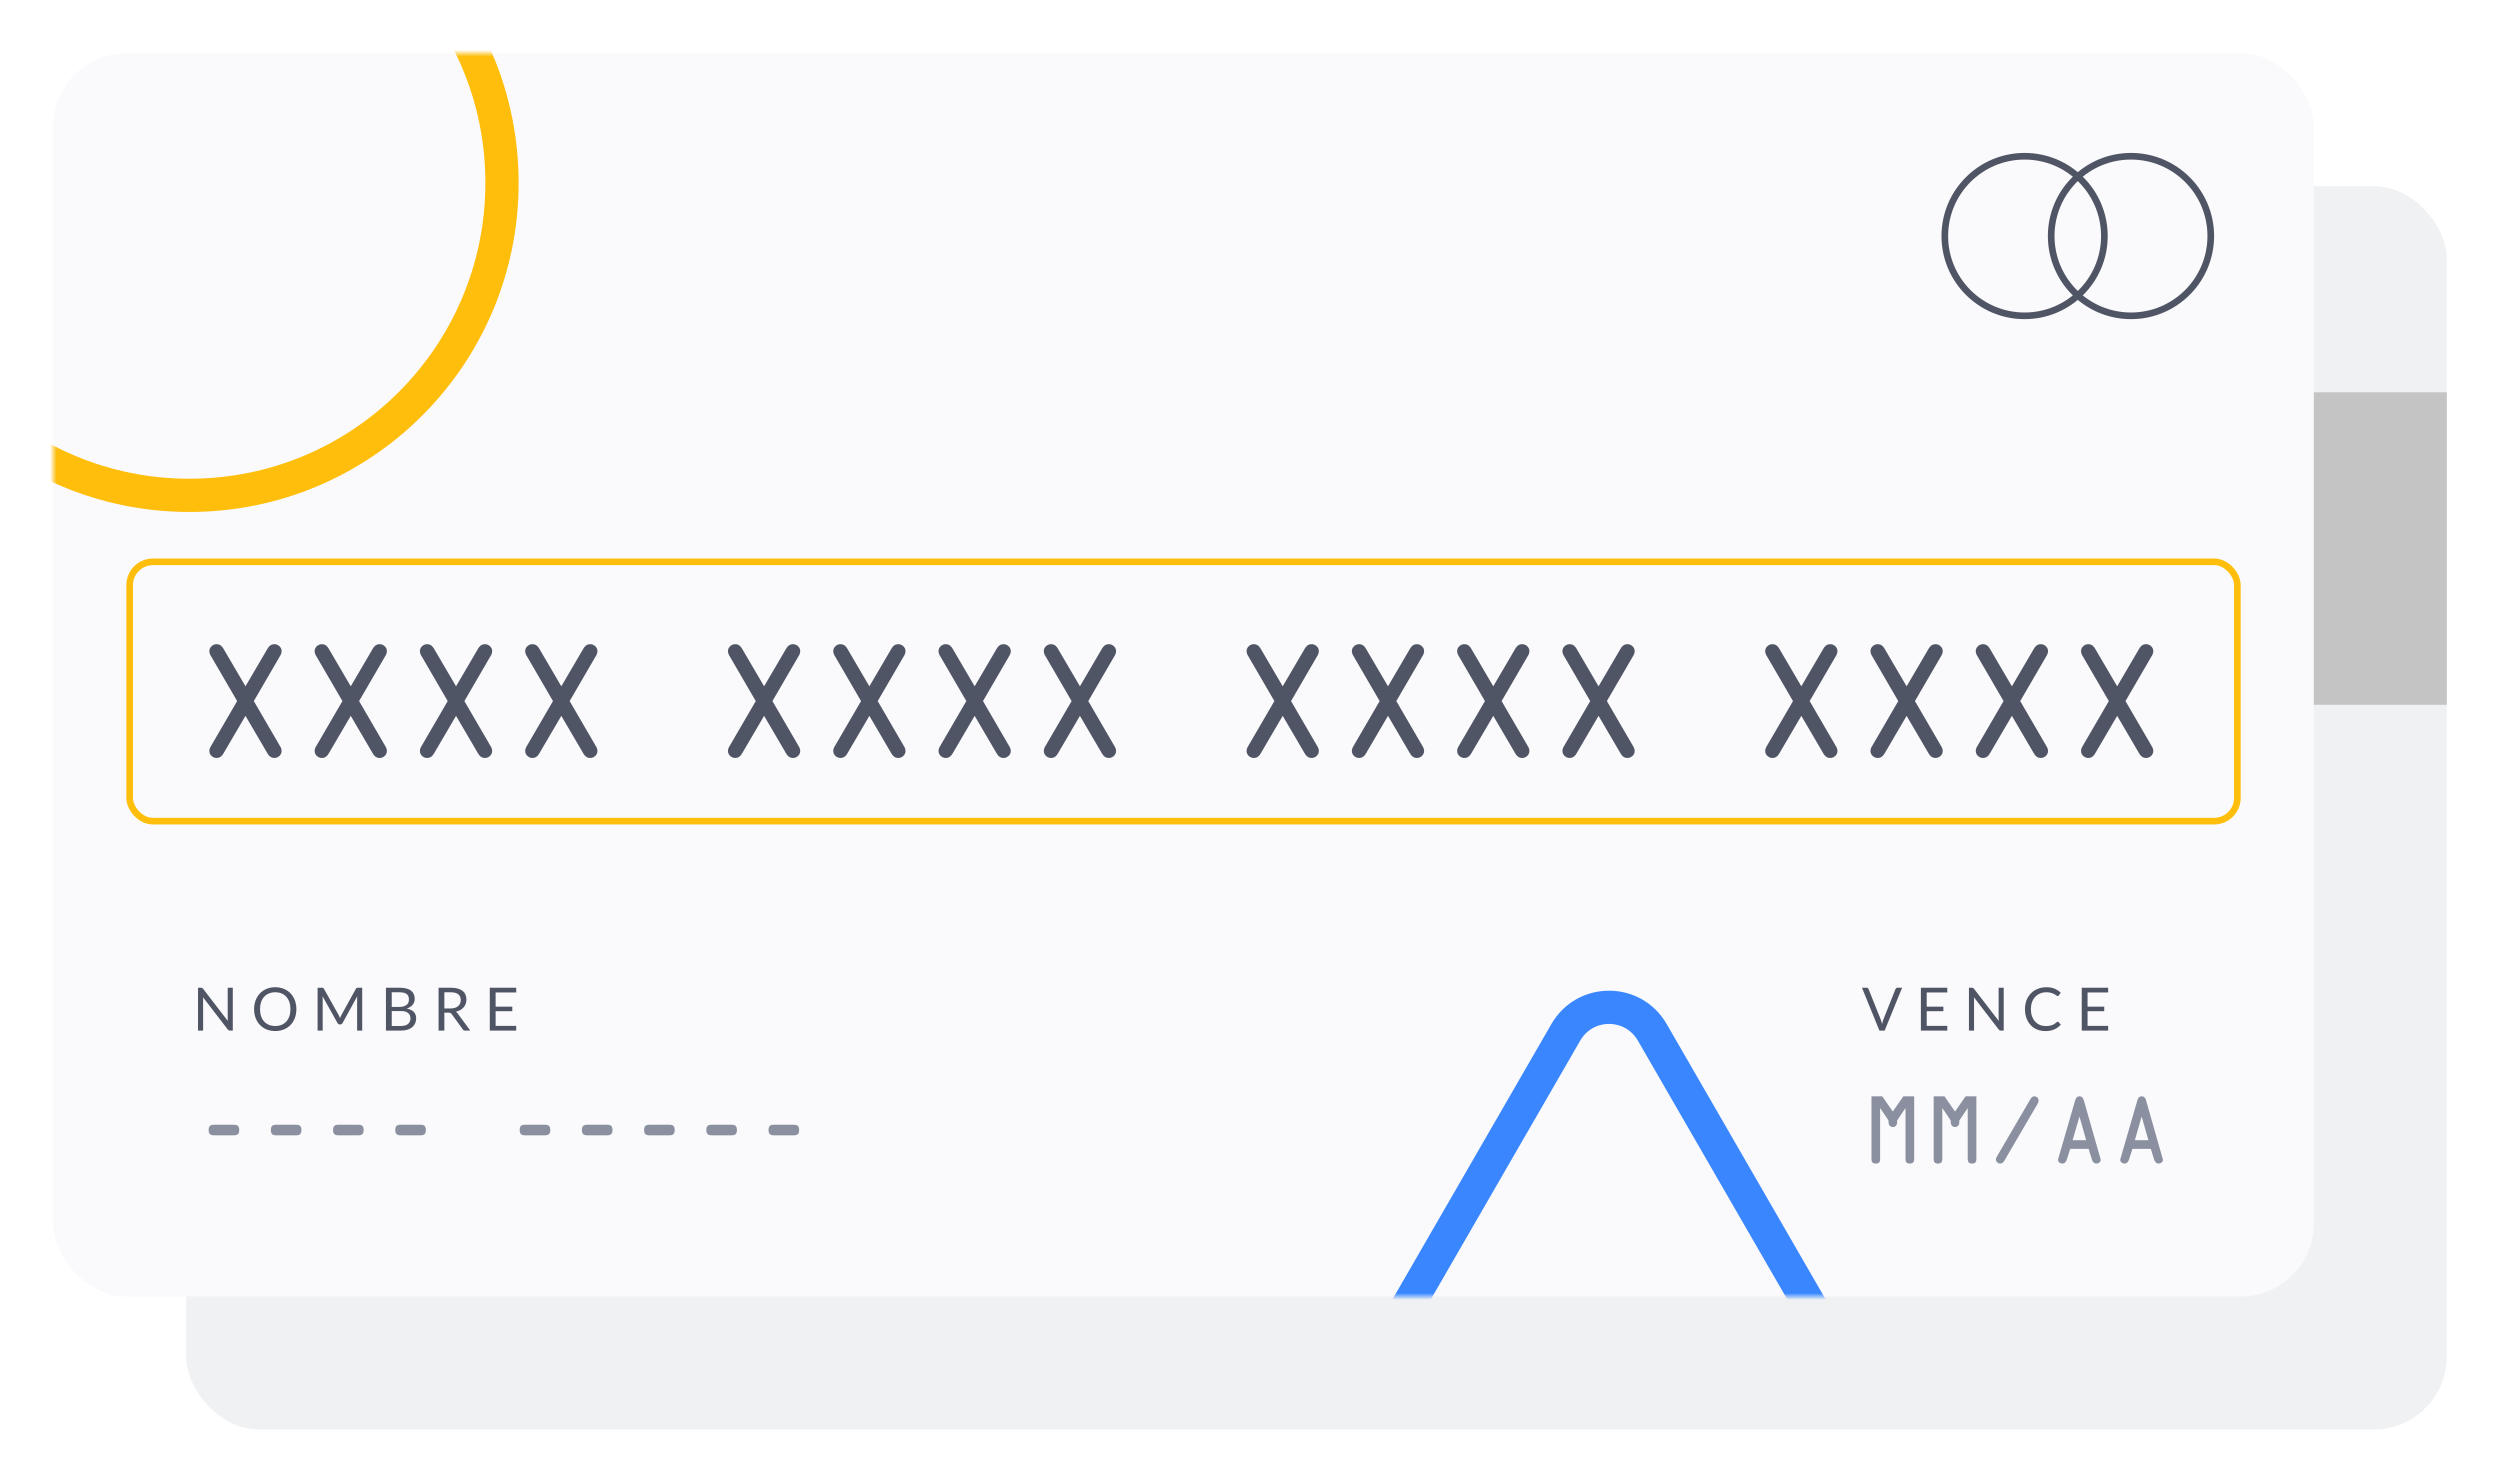 <svg width="376" height="223" viewBox="0 0 376 223" fill="none" xmlns="http://www.w3.org/2000/svg">
<g filter="url(#filter0_d)">
<rect x="28" y="24" width="340" height="187" rx="11" fill="#F0F1F3"/>
<rect x="28" y="55" width="340" height="47" fill="#C4C4C4"/>
</g>
<g filter="url(#filter1_d)">
<rect x="8" y="4" width="340" height="187" rx="11" fill="#FAFAFC"/>
<mask id="mask0" mask-type="alpha" maskUnits="userSpaceOnUse" x="8" y="4" width="340" height="187">
<rect x="8" y="4" width="340" height="187" rx="11" fill="#F5F6FE"/>
</mask>
<g mask="url(#mask0)">
<path d="M235.505 151.25C238.392 146.25 245.608 146.25 248.495 151.25L299.591 239.75C302.477 244.75 298.869 251 293.096 251H190.904C185.131 251 181.523 244.75 184.409 239.75L235.505 151.25Z" stroke="#3A86FF" stroke-width="5"/>
<circle cx="28.5" cy="23.5" r="47" stroke="#FFBE0B" stroke-width="5"/>
</g>
<path d="M284.68 163.174L283.094 160.886H281.469V170.35C281.469 170.766 281.651 171 282.119 171C282.587 171 282.769 170.766 282.769 170.35V162.68H282.795L284.03 164.513V164.721C284.03 165.124 284.212 165.501 284.68 165.501C285.174 165.501 285.33 165.124 285.33 164.721V164.513L286.565 162.68H286.591V170.35C286.591 170.766 286.773 171 287.241 171C287.709 171 287.891 170.766 287.891 170.35V160.886H286.266L284.68 163.174ZM294.036 163.174L292.45 160.886H290.825V170.35C290.825 170.766 291.007 171 291.475 171C291.943 171 292.125 170.766 292.125 170.35V162.68H292.151L293.386 164.513V164.721C293.386 165.124 293.568 165.501 294.036 165.501C294.53 165.501 294.686 165.124 294.686 164.721V164.513L295.921 162.68H295.947V170.35C295.947 170.766 296.129 171 296.597 171C297.065 171 297.247 170.766 297.247 170.35V160.886H295.622L294.036 163.174ZM306.461 162.004C306.539 161.861 306.604 161.705 306.604 161.497C306.604 161.159 306.305 160.886 305.967 160.886C305.642 160.886 305.486 161.12 305.33 161.38L300.468 169.713C300.338 169.921 300.182 170.142 300.182 170.389C300.182 170.727 300.507 171 300.832 171C301.157 171 301.313 170.818 301.469 170.545L306.461 162.004ZM309.538 170.35C309.447 170.662 309.798 171 310.162 171C310.565 171 310.773 170.662 310.864 170.35L311.358 168.79H314.127L314.608 170.35C314.699 170.662 314.907 171 315.31 171C315.674 171 316.025 170.662 315.934 170.35L313.425 161.549C313.334 161.211 313.178 160.886 312.749 160.886C312.333 160.886 312.19 161.198 312.086 161.549L309.538 170.35ZM313.763 167.49H311.722L312.736 163.967H312.762L313.763 167.49ZM318.895 170.35C318.804 170.662 319.155 171 319.519 171C319.922 171 320.13 170.662 320.221 170.35L320.715 168.79H323.484L323.965 170.35C324.056 170.662 324.264 171 324.667 171C325.031 171 325.382 170.662 325.291 170.35L322.782 161.549C322.691 161.211 322.535 160.886 322.106 160.886C321.69 160.886 321.547 161.198 321.443 161.549L318.895 170.35ZM323.12 167.49H321.079L322.093 163.967H322.119L323.12 167.49Z" fill="#8B90A0"/>
<path d="M280.036 144.551H280.734C280.812 144.551 280.875 144.571 280.923 144.61C280.971 144.649 281.007 144.698 281.031 144.758L282.853 149.308C282.895 149.41 282.933 149.521 282.966 149.641C283.002 149.761 283.036 149.885 283.069 150.014C283.096 149.885 283.125 149.761 283.155 149.641C283.188 149.521 283.225 149.41 283.267 149.308L285.081 144.758C285.102 144.707 285.138 144.661 285.188 144.619C285.24 144.574 285.303 144.551 285.378 144.551H286.08L283.452 151H282.664L280.036 144.551ZM292.874 144.551V145.262H289.778V147.404H292.284V148.088H289.778V150.289H292.874V151H288.9V144.551H292.874ZM296.58 144.551C296.658 144.551 296.715 144.562 296.751 144.583C296.79 144.601 296.833 144.64 296.881 144.7L300.616 149.56C300.607 149.482 300.601 149.407 300.598 149.335C300.595 149.26 300.594 149.188 300.594 149.119V144.551H301.359V151H300.918C300.849 151 300.79 150.988 300.742 150.964C300.697 150.94 300.652 150.899 300.607 150.842L296.877 145.987C296.883 146.062 296.887 146.135 296.89 146.207C296.893 146.279 296.895 146.345 296.895 146.405V151H296.13V144.551H296.58ZM309.477 149.668C309.525 149.668 309.569 149.687 309.608 149.726L309.95 150.1C309.686 150.406 309.365 150.644 308.987 150.815C308.612 150.987 308.159 151.072 307.628 151.072C307.163 151.072 306.741 150.993 306.363 150.833C305.985 150.671 305.663 150.446 305.396 150.158C305.129 149.867 304.922 149.519 304.775 149.114C304.628 148.709 304.554 148.264 304.554 147.778C304.554 147.292 304.632 146.846 304.788 146.441C304.947 146.036 305.169 145.688 305.454 145.397C305.739 145.106 306.08 144.881 306.476 144.722C306.875 144.56 307.314 144.479 307.794 144.479C308.268 144.479 308.676 144.553 309.018 144.7C309.363 144.847 309.669 145.046 309.936 145.298L309.653 145.699C309.632 145.729 309.608 145.754 309.581 145.775C309.554 145.793 309.515 145.802 309.464 145.802C309.425 145.802 309.383 145.789 309.338 145.762C309.296 145.732 309.245 145.696 309.185 145.654C309.125 145.612 309.054 145.567 308.973 145.519C308.892 145.471 308.796 145.426 308.685 145.384C308.574 145.342 308.445 145.307 308.298 145.28C308.151 145.25 307.982 145.235 307.79 145.235C307.445 145.235 307.128 145.295 306.84 145.415C306.555 145.532 306.309 145.7 306.102 145.919C305.895 146.138 305.733 146.405 305.616 146.72C305.502 147.035 305.445 147.388 305.445 147.778C305.445 148.18 305.502 148.538 305.616 148.853C305.733 149.168 305.891 149.435 306.089 149.654C306.29 149.87 306.527 150.035 306.8 150.149C307.073 150.263 307.367 150.32 307.682 150.32C307.874 150.32 308.046 150.31 308.199 150.289C308.352 150.265 308.493 150.229 308.622 150.181C308.754 150.133 308.876 150.073 308.987 150.001C309.101 149.926 309.215 149.837 309.329 149.735C309.38 149.69 309.429 149.668 309.477 149.668ZM317.067 144.551V145.262H313.971V147.404H316.478V148.088H313.971V150.289H317.067V151H313.094V144.551H317.067Z" fill="#505565"/>
<path d="M32.159 165.163C31.626 165.163 31.379 165.371 31.379 165.956C31.379 166.541 31.626 166.749 32.159 166.749H35.201C35.734 166.749 35.981 166.541 35.981 165.956C35.981 165.371 35.734 165.163 35.201 165.163H32.159ZM41.515 165.163C40.982 165.163 40.735 165.371 40.735 165.956C40.735 166.541 40.982 166.749 41.515 166.749H44.557C45.09 166.749 45.337 166.541 45.337 165.956C45.337 165.371 45.09 165.163 44.557 165.163H41.515ZM50.872 165.163C50.339 165.163 50.092 165.371 50.092 165.956C50.092 166.541 50.339 166.749 50.872 166.749H53.914C54.447 166.749 54.694 166.541 54.694 165.956C54.694 165.371 54.447 165.163 53.914 165.163H50.872ZM60.228 165.163C59.695 165.163 59.448 165.371 59.448 165.956C59.448 166.541 59.695 166.749 60.228 166.749H63.27C63.803 166.749 64.05 166.541 64.05 165.956C64.05 165.371 63.803 165.163 63.27 165.163H60.228ZM78.941 165.163C78.408 165.163 78.161 165.371 78.161 165.956C78.161 166.541 78.408 166.749 78.941 166.749H81.983C82.516 166.749 82.763 166.541 82.763 165.956C82.763 165.371 82.516 165.163 81.983 165.163H78.941ZM88.298 165.163C87.765 165.163 87.518 165.371 87.518 165.956C87.518 166.541 87.765 166.749 88.298 166.749H91.34C91.873 166.749 92.12 166.541 92.12 165.956C92.12 165.371 91.873 165.163 91.34 165.163H88.298ZM97.654 165.163C97.121 165.163 96.874 165.371 96.874 165.956C96.874 166.541 97.121 166.749 97.654 166.749H100.696C101.229 166.749 101.476 166.541 101.476 165.956C101.476 165.371 101.229 165.163 100.696 165.163H97.654ZM107.011 165.163C106.478 165.163 106.231 165.371 106.231 165.956C106.231 166.541 106.478 166.749 107.011 166.749H110.053C110.586 166.749 110.833 166.541 110.833 165.956C110.833 165.371 110.586 165.163 110.053 165.163H107.011ZM116.367 165.163C115.834 165.163 115.587 165.371 115.587 165.956C115.587 166.541 115.834 166.749 116.367 166.749H119.409C119.942 166.749 120.189 166.541 120.189 165.956C120.189 165.371 119.942 165.163 119.409 165.163H116.367Z" fill="#8B90A0"/>
<path d="M30.233 144.551C30.311 144.551 30.368 144.562 30.404 144.583C30.443 144.601 30.486 144.64 30.535 144.7L34.27 149.56C34.261 149.482 34.255 149.407 34.252 149.335C34.248 149.26 34.247 149.188 34.247 149.119V144.551H35.012V151H34.571C34.502 151 34.444 150.988 34.395 150.964C34.35 150.94 34.306 150.899 34.261 150.842L30.53 145.987C30.536 146.062 30.541 146.135 30.544 146.207C30.547 146.279 30.548 146.345 30.548 146.405V151H29.783V144.551H30.233ZM44.575 147.778C44.575 148.261 44.499 148.705 44.346 149.11C44.193 149.512 43.977 149.858 43.698 150.149C43.419 150.44 43.083 150.667 42.69 150.829C42.3 150.988 41.868 151.068 41.394 151.068C40.92 151.068 40.488 150.988 40.098 150.829C39.708 150.667 39.373 150.44 39.094 150.149C38.815 149.858 38.599 149.512 38.446 149.11C38.293 148.705 38.217 148.261 38.217 147.778C38.217 147.295 38.293 146.852 38.446 146.45C38.599 146.045 38.815 145.697 39.094 145.406C39.373 145.112 39.708 144.884 40.098 144.722C40.488 144.56 40.92 144.479 41.394 144.479C41.868 144.479 42.3 144.56 42.69 144.722C43.083 144.884 43.419 145.112 43.698 145.406C43.977 145.697 44.193 146.045 44.346 146.45C44.499 146.852 44.575 147.295 44.575 147.778ZM43.68 147.778C43.68 147.382 43.626 147.026 43.518 146.711C43.41 146.396 43.257 146.131 43.059 145.915C42.861 145.696 42.621 145.528 42.339 145.411C42.057 145.294 41.742 145.235 41.394 145.235C41.049 145.235 40.735 145.294 40.453 145.411C40.171 145.528 39.93 145.696 39.729 145.915C39.531 146.131 39.378 146.396 39.27 146.711C39.162 147.026 39.108 147.382 39.108 147.778C39.108 148.174 39.162 148.529 39.27 148.844C39.378 149.156 39.531 149.422 39.729 149.641C39.93 149.857 40.171 150.023 40.453 150.14C40.735 150.254 41.049 150.311 41.394 150.311C41.742 150.311 42.057 150.254 42.339 150.14C42.621 150.023 42.861 149.857 43.059 149.641C43.257 149.422 43.41 149.156 43.518 148.844C43.626 148.529 43.68 148.174 43.68 147.778ZM50.939 148.669C50.981 148.741 51.017 148.817 51.047 148.898C51.08 148.976 51.111 149.056 51.141 149.137C51.171 149.053 51.203 148.973 51.236 148.898C51.269 148.82 51.306 148.742 51.348 148.664L53.531 144.7C53.57 144.631 53.61 144.589 53.652 144.574C53.694 144.559 53.754 144.551 53.832 144.551H54.476V151H53.711V146.261C53.711 146.198 53.712 146.131 53.715 146.059C53.718 145.987 53.723 145.913 53.729 145.838L51.519 149.87C51.444 150.005 51.339 150.073 51.204 150.073H51.078C50.943 150.073 50.838 150.005 50.763 149.87L48.504 145.825C48.513 145.903 48.519 145.979 48.522 146.054C48.528 146.129 48.531 146.198 48.531 146.261V151H47.766V144.551H48.41C48.488 144.551 48.548 144.559 48.59 144.574C48.632 144.589 48.672 144.631 48.711 144.7L50.939 148.669ZM58.046 151V144.551H60.102C60.498 144.551 60.839 144.59 61.124 144.668C61.412 144.746 61.647 144.857 61.83 145.001C62.016 145.145 62.153 145.322 62.24 145.532C62.33 145.739 62.375 145.973 62.375 146.234C62.375 146.393 62.349 146.546 62.298 146.693C62.25 146.84 62.175 146.977 62.073 147.103C61.974 147.229 61.848 147.341 61.695 147.44C61.545 147.539 61.368 147.62 61.164 147.683C61.635 147.776 61.991 147.946 62.231 148.192C62.471 148.438 62.591 148.762 62.591 149.164C62.591 149.437 62.54 149.686 62.438 149.911C62.339 150.136 62.192 150.329 61.997 150.491C61.805 150.653 61.568 150.779 61.286 150.869C61.007 150.956 60.687 151 60.327 151H58.046ZM58.919 148.061V150.307H60.314C60.563 150.307 60.776 150.278 60.953 150.221C61.133 150.164 61.28 150.085 61.394 149.983C61.511 149.878 61.596 149.755 61.65 149.614C61.704 149.47 61.731 149.312 61.731 149.141C61.731 148.808 61.613 148.546 61.376 148.354C61.142 148.159 60.786 148.061 60.309 148.061H58.919ZM58.919 147.44H60.071C60.317 147.44 60.53 147.413 60.71 147.359C60.89 147.305 61.038 147.23 61.155 147.134C61.275 147.038 61.364 146.923 61.421 146.788C61.478 146.65 61.506 146.5 61.506 146.338C61.506 145.96 61.392 145.682 61.164 145.505C60.936 145.328 60.582 145.24 60.102 145.24H58.919V147.44ZM66.831 148.309V151H65.963V144.551H67.785C68.193 144.551 68.546 144.593 68.843 144.677C69.14 144.758 69.384 144.877 69.576 145.033C69.771 145.189 69.915 145.378 70.008 145.6C70.101 145.819 70.148 146.065 70.148 146.338C70.148 146.566 70.112 146.779 70.04 146.977C69.968 147.175 69.863 147.353 69.725 147.512C69.59 147.668 69.423 147.802 69.225 147.913C69.03 148.024 68.808 148.108 68.559 148.165C68.667 148.228 68.763 148.319 68.847 148.439L70.728 151H69.954C69.795 151 69.678 150.938 69.603 150.815L67.929 148.511C67.878 148.439 67.823 148.388 67.763 148.358C67.703 148.325 67.613 148.309 67.493 148.309H66.831ZM66.831 147.674H67.745C68 147.674 68.223 147.644 68.415 147.584C68.61 147.521 68.772 147.434 68.901 147.323C69.033 147.209 69.132 147.074 69.198 146.918C69.264 146.762 69.297 146.59 69.297 146.401C69.297 146.017 69.17 145.727 68.915 145.532C68.663 145.337 68.286 145.24 67.785 145.24H66.831V147.674ZM77.638 144.551V145.262H74.542V147.404H77.049V148.088H74.542V150.289H77.638V151H73.665V144.551H77.638Z" fill="#505565"/>
<path d="M31.75 108.174C31.596 108.416 31.486 108.658 31.486 108.966C31.486 109.538 32.014 110 32.564 110C33.29 110 33.532 109.45 33.84 108.922L36.92 103.664L40 108.922C40.308 109.45 40.55 110 41.276 110C41.826 110 42.354 109.538 42.354 108.966C42.354 108.658 42.244 108.416 42.09 108.174L38.174 101.442L42.09 94.71C42.244 94.468 42.354 94.226 42.354 93.918C42.354 93.346 41.826 92.884 41.276 92.884C40.55 92.884 40.308 93.434 40 93.962L36.92 99.22L33.84 93.962C33.532 93.434 33.29 92.884 32.564 92.884C32.014 92.884 31.486 93.346 31.486 93.918C31.486 94.226 31.596 94.468 31.75 94.71L35.666 101.442L31.75 108.174ZM47.584 108.174C47.43 108.416 47.32 108.658 47.32 108.966C47.32 109.538 47.848 110 48.398 110C49.124 110 49.366 109.45 49.674 108.922L52.754 103.664L55.834 108.922C56.142 109.45 56.384 110 57.11 110C57.66 110 58.188 109.538 58.188 108.966C58.188 108.658 58.078 108.416 57.924 108.174L54.008 101.442L57.924 94.71C58.078 94.468 58.188 94.226 58.188 93.918C58.188 93.346 57.66 92.884 57.11 92.884C56.384 92.884 56.142 93.434 55.834 93.962L52.754 99.22L49.674 93.962C49.366 93.434 49.124 92.884 48.398 92.884C47.848 92.884 47.32 93.346 47.32 93.918C47.32 94.226 47.43 94.468 47.584 94.71L51.5 101.442L47.584 108.174ZM63.418 108.174C63.264 108.416 63.154 108.658 63.154 108.966C63.154 109.538 63.682 110 64.232 110C64.958 110 65.2 109.45 65.508 108.922L68.588 103.664L71.668 108.922C71.976 109.45 72.218 110 72.944 110C73.494 110 74.022 109.538 74.022 108.966C74.022 108.658 73.912 108.416 73.758 108.174L69.842 101.442L73.758 94.71C73.912 94.468 74.022 94.226 74.022 93.918C74.022 93.346 73.494 92.884 72.944 92.884C72.218 92.884 71.976 93.434 71.668 93.962L68.588 99.22L65.508 93.962C65.2 93.434 64.958 92.884 64.232 92.884C63.682 92.884 63.154 93.346 63.154 93.918C63.154 94.226 63.264 94.468 63.418 94.71L67.334 101.442L63.418 108.174ZM79.252 108.174C79.098 108.416 78.988 108.658 78.988 108.966C78.988 109.538 79.516 110 80.066 110C80.792 110 81.034 109.45 81.342 108.922L84.422 103.664L87.502 108.922C87.81 109.45 88.052 110 88.778 110C89.328 110 89.856 109.538 89.856 108.966C89.856 108.658 89.746 108.416 89.592 108.174L85.676 101.442L89.592 94.71C89.746 94.468 89.856 94.226 89.856 93.918C89.856 93.346 89.328 92.884 88.778 92.884C88.052 92.884 87.81 93.434 87.502 93.962L84.422 99.22L81.342 93.962C81.034 93.434 80.792 92.884 80.066 92.884C79.516 92.884 78.988 93.346 78.988 93.918C78.988 94.226 79.098 94.468 79.252 94.71L83.168 101.442L79.252 108.174Z" fill="#505565"/>
<path d="M109.75 108.174C109.596 108.416 109.486 108.658 109.486 108.966C109.486 109.538 110.014 110 110.564 110C111.29 110 111.532 109.45 111.84 108.922L114.92 103.664L118 108.922C118.308 109.45 118.55 110 119.276 110C119.826 110 120.354 109.538 120.354 108.966C120.354 108.658 120.244 108.416 120.09 108.174L116.174 101.442L120.09 94.71C120.244 94.468 120.354 94.226 120.354 93.918C120.354 93.346 119.826 92.884 119.276 92.884C118.55 92.884 118.308 93.434 118 93.962L114.92 99.22L111.84 93.962C111.532 93.434 111.29 92.884 110.564 92.884C110.014 92.884 109.486 93.346 109.486 93.918C109.486 94.226 109.596 94.468 109.75 94.71L113.666 101.442L109.75 108.174ZM125.584 108.174C125.43 108.416 125.32 108.658 125.32 108.966C125.32 109.538 125.848 110 126.398 110C127.124 110 127.366 109.45 127.674 108.922L130.754 103.664L133.834 108.922C134.142 109.45 134.384 110 135.11 110C135.66 110 136.188 109.538 136.188 108.966C136.188 108.658 136.078 108.416 135.924 108.174L132.008 101.442L135.924 94.71C136.078 94.468 136.188 94.226 136.188 93.918C136.188 93.346 135.66 92.884 135.11 92.884C134.384 92.884 134.142 93.434 133.834 93.962L130.754 99.22L127.674 93.962C127.366 93.434 127.124 92.884 126.398 92.884C125.848 92.884 125.32 93.346 125.32 93.918C125.32 94.226 125.43 94.468 125.584 94.71L129.5 101.442L125.584 108.174ZM141.418 108.174C141.264 108.416 141.154 108.658 141.154 108.966C141.154 109.538 141.682 110 142.232 110C142.958 110 143.2 109.45 143.508 108.922L146.588 103.664L149.668 108.922C149.976 109.45 150.218 110 150.944 110C151.494 110 152.022 109.538 152.022 108.966C152.022 108.658 151.912 108.416 151.758 108.174L147.842 101.442L151.758 94.71C151.912 94.468 152.022 94.226 152.022 93.918C152.022 93.346 151.494 92.884 150.944 92.884C150.218 92.884 149.976 93.434 149.668 93.962L146.588 99.22L143.508 93.962C143.2 93.434 142.958 92.884 142.232 92.884C141.682 92.884 141.154 93.346 141.154 93.918C141.154 94.226 141.264 94.468 141.418 94.71L145.334 101.442L141.418 108.174ZM157.252 108.174C157.098 108.416 156.988 108.658 156.988 108.966C156.988 109.538 157.516 110 158.066 110C158.792 110 159.034 109.45 159.342 108.922L162.422 103.664L165.502 108.922C165.81 109.45 166.052 110 166.778 110C167.328 110 167.856 109.538 167.856 108.966C167.856 108.658 167.746 108.416 167.592 108.174L163.676 101.442L167.592 94.71C167.746 94.468 167.856 94.226 167.856 93.918C167.856 93.346 167.328 92.884 166.778 92.884C166.052 92.884 165.81 93.434 165.502 93.962L162.422 99.22L159.342 93.962C159.034 93.434 158.792 92.884 158.066 92.884C157.516 92.884 156.988 93.346 156.988 93.918C156.988 94.226 157.098 94.468 157.252 94.71L161.168 101.442L157.252 108.174Z" fill="#505565"/>
<path d="M187.75 108.174C187.596 108.416 187.486 108.658 187.486 108.966C187.486 109.538 188.014 110 188.564 110C189.29 110 189.532 109.45 189.84 108.922L192.92 103.664L196 108.922C196.308 109.45 196.55 110 197.276 110C197.826 110 198.354 109.538 198.354 108.966C198.354 108.658 198.244 108.416 198.09 108.174L194.174 101.442L198.09 94.71C198.244 94.468 198.354 94.226 198.354 93.918C198.354 93.346 197.826 92.884 197.276 92.884C196.55 92.884 196.308 93.434 196 93.962L192.92 99.22L189.84 93.962C189.532 93.434 189.29 92.884 188.564 92.884C188.014 92.884 187.486 93.346 187.486 93.918C187.486 94.226 187.596 94.468 187.75 94.71L191.666 101.442L187.75 108.174ZM203.584 108.174C203.43 108.416 203.32 108.658 203.32 108.966C203.32 109.538 203.848 110 204.398 110C205.124 110 205.366 109.45 205.674 108.922L208.754 103.664L211.834 108.922C212.142 109.45 212.384 110 213.11 110C213.66 110 214.188 109.538 214.188 108.966C214.188 108.658 214.078 108.416 213.924 108.174L210.008 101.442L213.924 94.71C214.078 94.468 214.188 94.226 214.188 93.918C214.188 93.346 213.66 92.884 213.11 92.884C212.384 92.884 212.142 93.434 211.834 93.962L208.754 99.22L205.674 93.962C205.366 93.434 205.124 92.884 204.398 92.884C203.848 92.884 203.32 93.346 203.32 93.918C203.32 94.226 203.43 94.468 203.584 94.71L207.5 101.442L203.584 108.174ZM219.418 108.174C219.264 108.416 219.154 108.658 219.154 108.966C219.154 109.538 219.682 110 220.232 110C220.958 110 221.2 109.45 221.508 108.922L224.588 103.664L227.668 108.922C227.976 109.45 228.218 110 228.944 110C229.494 110 230.022 109.538 230.022 108.966C230.022 108.658 229.912 108.416 229.758 108.174L225.842 101.442L229.758 94.71C229.912 94.468 230.022 94.226 230.022 93.918C230.022 93.346 229.494 92.884 228.944 92.884C228.218 92.884 227.976 93.434 227.668 93.962L224.588 99.22L221.508 93.962C221.2 93.434 220.958 92.884 220.232 92.884C219.682 92.884 219.154 93.346 219.154 93.918C219.154 94.226 219.264 94.468 219.418 94.71L223.334 101.442L219.418 108.174ZM235.252 108.174C235.098 108.416 234.988 108.658 234.988 108.966C234.988 109.538 235.516 110 236.066 110C236.792 110 237.034 109.45 237.342 108.922L240.422 103.664L243.502 108.922C243.81 109.45 244.052 110 244.778 110C245.328 110 245.856 109.538 245.856 108.966C245.856 108.658 245.746 108.416 245.592 108.174L241.676 101.442L245.592 94.71C245.746 94.468 245.856 94.226 245.856 93.918C245.856 93.346 245.328 92.884 244.778 92.884C244.052 92.884 243.81 93.434 243.502 93.962L240.422 99.22L237.342 93.962C237.034 93.434 236.792 92.884 236.066 92.884C235.516 92.884 234.988 93.346 234.988 93.918C234.988 94.226 235.098 94.468 235.252 94.71L239.168 101.442L235.252 108.174Z" fill="#505565"/>
<path d="M265.75 108.174C265.596 108.416 265.486 108.658 265.486 108.966C265.486 109.538 266.014 110 266.564 110C267.29 110 267.532 109.45 267.84 108.922L270.92 103.664L274 108.922C274.308 109.45 274.55 110 275.276 110C275.826 110 276.354 109.538 276.354 108.966C276.354 108.658 276.244 108.416 276.09 108.174L272.174 101.442L276.09 94.71C276.244 94.468 276.354 94.226 276.354 93.918C276.354 93.346 275.826 92.884 275.276 92.884C274.55 92.884 274.308 93.434 274 93.962L270.92 99.22L267.84 93.962C267.532 93.434 267.29 92.884 266.564 92.884C266.014 92.884 265.486 93.346 265.486 93.918C265.486 94.226 265.596 94.468 265.75 94.71L269.666 101.442L265.75 108.174ZM281.584 108.174C281.43 108.416 281.32 108.658 281.32 108.966C281.32 109.538 281.848 110 282.398 110C283.124 110 283.366 109.45 283.674 108.922L286.754 103.664L289.834 108.922C290.142 109.45 290.384 110 291.11 110C291.66 110 292.188 109.538 292.188 108.966C292.188 108.658 292.078 108.416 291.924 108.174L288.008 101.442L291.924 94.71C292.078 94.468 292.188 94.226 292.188 93.918C292.188 93.346 291.66 92.884 291.11 92.884C290.384 92.884 290.142 93.434 289.834 93.962L286.754 99.22L283.674 93.962C283.366 93.434 283.124 92.884 282.398 92.884C281.848 92.884 281.32 93.346 281.32 93.918C281.32 94.226 281.43 94.468 281.584 94.71L285.5 101.442L281.584 108.174ZM297.418 108.174C297.264 108.416 297.154 108.658 297.154 108.966C297.154 109.538 297.682 110 298.232 110C298.958 110 299.2 109.45 299.508 108.922L302.588 103.664L305.668 108.922C305.976 109.45 306.218 110 306.944 110C307.494 110 308.022 109.538 308.022 108.966C308.022 108.658 307.912 108.416 307.758 108.174L303.842 101.442L307.758 94.71C307.912 94.468 308.022 94.226 308.022 93.918C308.022 93.346 307.494 92.884 306.944 92.884C306.218 92.884 305.976 93.434 305.668 93.962L302.588 99.22L299.508 93.962C299.2 93.434 298.958 92.884 298.232 92.884C297.682 92.884 297.154 93.346 297.154 93.918C297.154 94.226 297.264 94.468 297.418 94.71L301.334 101.442L297.418 108.174ZM313.252 108.174C313.098 108.416 312.988 108.658 312.988 108.966C312.988 109.538 313.516 110 314.066 110C314.792 110 315.034 109.45 315.342 108.922L318.422 103.664L321.502 108.922C321.81 109.45 322.052 110 322.778 110C323.328 110 323.856 109.538 323.856 108.966C323.856 108.658 323.746 108.416 323.592 108.174L319.676 101.442L323.592 94.71C323.746 94.468 323.856 94.226 323.856 93.918C323.856 93.346 323.328 92.884 322.778 92.884C322.052 92.884 321.81 93.434 321.502 93.962L318.422 99.22L315.342 93.962C315.034 93.434 314.792 92.884 314.066 92.884C313.516 92.884 312.988 93.346 312.988 93.918C312.988 94.226 313.098 94.468 313.252 94.71L317.168 101.442L313.252 108.174Z" fill="#505565"/>
<rect x="19.5" y="80.5" width="317" height="39" rx="3.5" stroke="#FFBE0B"/>
<circle cx="320.5" cy="31.5" r="12" stroke="#505565"/>
<circle cx="304.5" cy="31.5" r="12" stroke="#505565"/>
</g>
<defs>
<filter id="filter0_d" x="20" y="20" width="356" height="203" filterUnits="userSpaceOnUse" color-interpolation-filters="sRGB">
<feFlood flood-opacity="0" result="BackgroundImageFix"/>
<feColorMatrix in="SourceAlpha" type="matrix" values="0 0 0 0 0 0 0 0 0 0 0 0 0 0 0 0 0 0 127 0"/>
<feOffset dy="4"/>
<feGaussianBlur stdDeviation="4"/>
<feColorMatrix type="matrix" values="0 0 0 0 0 0 0 0 0 0 0 0 0 0 0 0 0 0 0.1 0"/>
<feBlend mode="multiply" in2="BackgroundImageFix" result="effect1_dropShadow"/>
<feBlend mode="normal" in="SourceGraphic" in2="effect1_dropShadow" result="shape"/>
</filter>
<filter id="filter1_d" x="0" y="0" width="356" height="203" filterUnits="userSpaceOnUse" color-interpolation-filters="sRGB">
<feFlood flood-opacity="0" result="BackgroundImageFix"/>
<feColorMatrix in="SourceAlpha" type="matrix" values="0 0 0 0 0 0 0 0 0 0 0 0 0 0 0 0 0 0 127 0"/>
<feOffset dy="4"/>
<feGaussianBlur stdDeviation="4"/>
<feColorMatrix type="matrix" values="0 0 0 0 0 0 0 0 0 0 0 0 0 0 0 0 0 0 0.1 0"/>
<feBlend mode="multiply" in2="BackgroundImageFix" result="effect1_dropShadow"/>
<feBlend mode="normal" in="SourceGraphic" in2="effect1_dropShadow" result="shape"/>
</filter>
</defs>
</svg>
